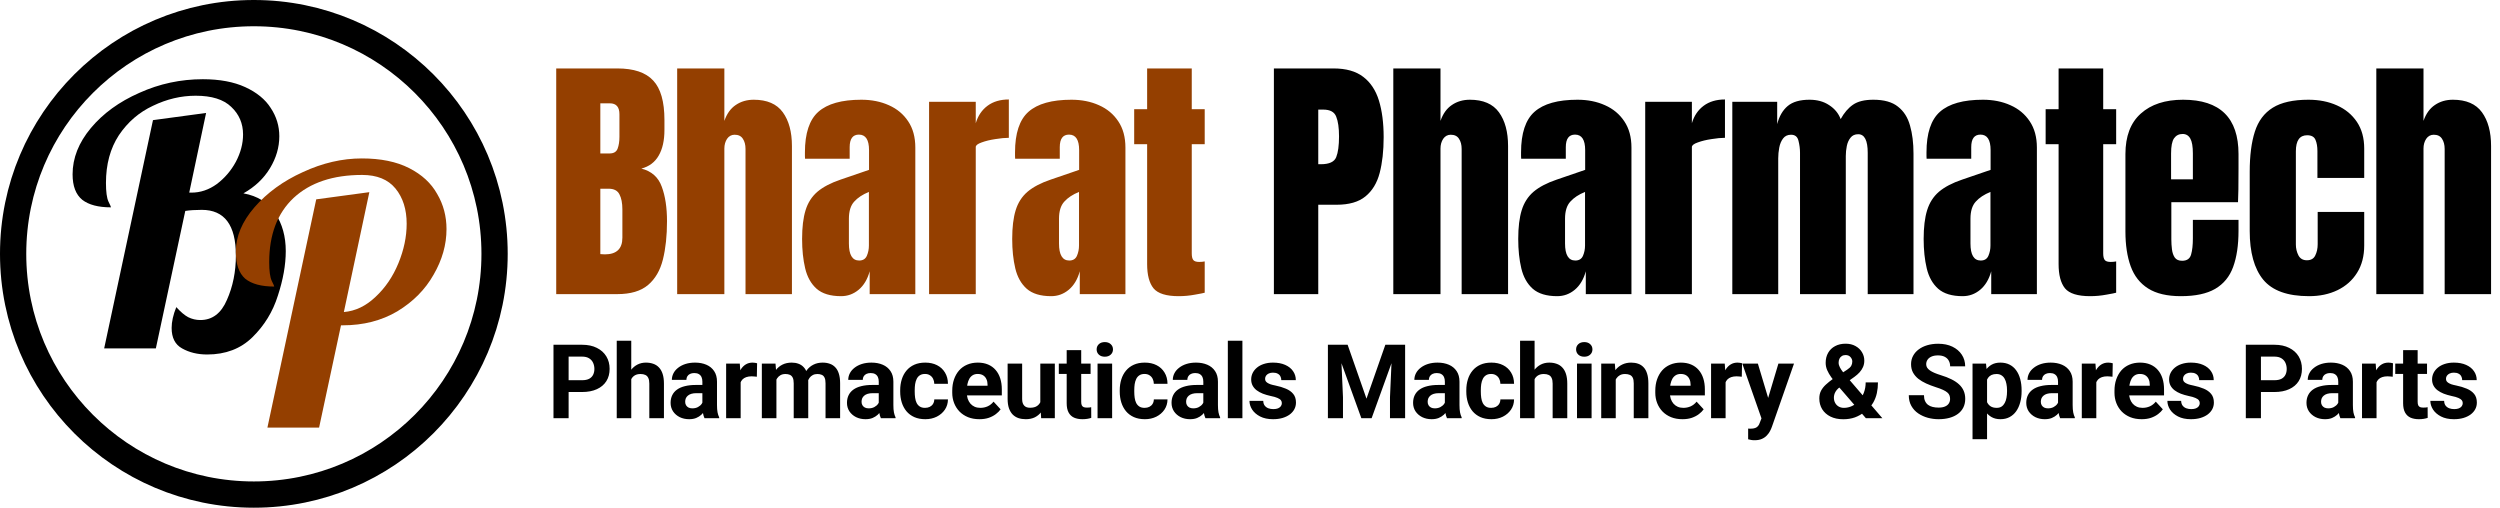 <svg width="1428" height="290" viewBox="0 0 1428 290" fill="none" xmlns="http://www.w3.org/2000/svg">
<path d="M317.713 168V39.094H352.649C362.024 39.094 368.836 41.389 373.084 45.978C377.381 50.52 379.529 58.039 379.529 68.537V74.177C379.529 80.231 378.431 85.139 376.233 88.898C374.085 92.658 370.789 95.124 366.346 96.296C372.156 97.761 376.038 101.203 377.991 106.623C379.993 111.994 380.994 118.562 380.994 126.325C380.994 134.675 380.213 141.975 378.65 148.225C377.088 154.475 374.256 159.333 370.154 162.8C366.053 166.267 360.218 168 352.649 168H317.713ZM342.908 87.653H348.182C350.574 87.653 352.112 86.726 352.796 84.87C353.479 83.015 353.821 80.793 353.821 78.205V65.241C353.821 61.091 351.99 59.016 348.328 59.016H342.908V87.653ZM345.472 145.295C352.161 145.295 355.506 142.121 355.506 135.773V119.66C355.506 115.998 354.944 113.117 353.821 111.018C352.747 108.869 350.696 107.795 347.669 107.795H342.908V145.148C343.982 145.246 344.837 145.295 345.472 145.295ZM386.801 168V39.094H413.754V69.05C415.17 64.948 417.343 61.921 420.272 59.968C423.202 57.966 426.62 56.965 430.526 56.965C438.144 56.965 443.686 59.357 447.152 64.143C450.619 68.928 452.353 75.349 452.353 83.405V168H425.839V85.09C425.839 82.697 425.326 80.744 424.301 79.231C423.324 77.717 421.762 76.96 419.613 76.96C417.807 76.96 416.366 77.741 415.292 79.304C414.267 80.866 413.754 82.722 413.754 84.87V168H386.801ZM480.425 169.172C474.321 169.172 469.658 167.756 466.436 164.924C463.262 162.092 461.089 158.21 459.917 153.278C458.745 148.347 458.159 142.756 458.159 136.506C458.159 129.816 458.818 124.348 460.137 120.1C461.455 115.803 463.701 112.287 466.875 109.553C470.098 106.818 474.517 104.499 480.132 102.595L496.392 97.028V85.749C496.392 79.841 494.463 76.887 490.605 76.887C487.09 76.887 485.332 79.279 485.332 84.064V90.656H459.844C459.795 90.266 459.771 89.777 459.771 89.191C459.771 88.557 459.771 87.849 459.771 87.067C459.771 76.13 462.334 68.391 467.461 63.85C472.637 59.26 480.815 56.965 491.997 56.965C497.856 56.965 503.105 58.015 507.744 60.114C512.383 62.165 516.045 65.217 518.73 69.269C521.465 73.322 522.832 78.327 522.832 84.284V168H496.758V154.963C495.488 159.553 493.389 163.068 490.459 165.51C487.529 167.951 484.185 169.172 480.425 169.172ZM490.752 148.811C492.9 148.811 494.365 147.907 495.146 146.101C495.928 144.294 496.318 142.341 496.318 140.241V109.626C492.705 111.091 489.897 112.946 487.896 115.192C485.894 117.39 484.893 120.637 484.893 124.934V139.069C484.893 145.563 486.846 148.811 490.752 148.811ZM530.689 168V58.137H557.35V70.368C558.619 66.12 560.865 62.8 564.088 60.407C567.311 58.015 571.363 56.818 576.246 56.818V78.718C574.098 78.718 571.534 78.962 568.556 79.45C565.577 79.89 562.965 80.524 560.719 81.355C558.473 82.136 557.35 83.015 557.35 83.991V168H530.689ZM600.437 169.172C594.333 169.172 589.67 167.756 586.447 164.924C583.273 162.092 581.101 158.21 579.929 153.278C578.757 148.347 578.171 142.756 578.171 136.506C578.171 129.816 578.83 124.348 580.148 120.1C581.467 115.803 583.713 112.287 586.887 109.553C590.109 106.818 594.528 104.499 600.144 102.595L616.403 97.028V85.749C616.403 79.841 614.475 76.887 610.617 76.887C607.102 76.887 605.344 79.279 605.344 84.064V90.656H579.855C579.807 90.266 579.782 89.777 579.782 89.191C579.782 88.557 579.782 87.849 579.782 87.067C579.782 76.13 582.346 68.391 587.473 63.85C592.648 59.26 600.827 56.965 612.009 56.965C617.868 56.965 623.117 58.015 627.756 60.114C632.395 62.165 636.057 65.217 638.742 69.269C641.477 73.322 642.844 78.327 642.844 84.284V168H616.77V154.963C615.5 159.553 613.4 163.068 610.471 165.51C607.541 167.951 604.196 169.172 600.437 169.172ZM610.764 148.811C612.912 148.811 614.377 147.907 615.158 146.101C615.939 144.294 616.33 142.341 616.33 140.241V109.626C612.717 111.091 609.909 112.946 607.907 115.192C605.905 117.39 604.904 120.637 604.904 124.934V139.069C604.904 145.563 606.857 148.811 610.764 148.811ZM673.26 169.172C666.18 169.172 661.395 167.683 658.904 164.704C656.463 161.677 655.242 157.062 655.242 150.861V82.38H647.845V62.385H655.242V39.094H680.73V62.385H688.128V82.38H680.73V144.709C680.73 146.516 681.023 147.785 681.609 148.518C682.195 149.25 683.318 149.616 684.979 149.616C686.15 149.616 687.2 149.519 688.128 149.323V167.194C687.542 167.39 685.711 167.756 682.635 168.293C679.559 168.879 676.434 169.172 673.26 169.172Z" fill="#943F00"/>
<path d="M727.646 168V39.094H761.704C768.833 39.094 774.473 40.681 778.623 43.855C782.822 47.028 785.825 51.545 787.632 57.404C789.438 63.264 790.342 70.246 790.342 78.352C790.342 86.164 789.585 92.976 788.071 98.786C786.558 104.548 783.848 109.016 779.941 112.189C776.084 115.363 770.591 116.95 763.462 116.95H752.988V168H727.646ZM752.988 93.806H754.453C759.238 93.806 762.168 92.463 763.242 89.777C764.316 87.092 764.854 83.137 764.854 77.912C764.854 73.029 764.316 69.269 763.242 66.633C762.217 63.947 759.751 62.605 755.845 62.605H752.988V93.806ZM795.855 168V39.094H822.809V69.05C824.225 64.948 826.397 61.921 829.327 59.968C832.257 57.966 835.675 56.965 839.581 56.965C847.198 56.965 852.74 59.357 856.207 64.143C859.674 68.928 861.407 75.349 861.407 83.405V168H834.894V85.09C834.894 82.697 834.381 80.744 833.355 79.231C832.379 77.717 830.816 76.96 828.668 76.96C826.861 76.96 825.421 77.741 824.347 79.304C823.321 80.866 822.809 82.722 822.809 84.87V168H795.855ZM889.479 169.172C883.376 169.172 878.713 167.756 875.49 164.924C872.316 162.092 870.144 158.21 868.972 153.278C867.8 148.347 867.214 142.756 867.214 136.506C867.214 129.816 867.873 124.348 869.191 120.1C870.51 115.803 872.756 112.287 875.93 109.553C879.152 106.818 883.571 104.499 889.187 102.595L905.446 97.028V85.749C905.446 79.841 903.518 76.887 899.66 76.887C896.145 76.887 894.387 79.279 894.387 84.064V90.656H868.898C868.85 90.266 868.825 89.777 868.825 89.191C868.825 88.557 868.825 87.849 868.825 87.067C868.825 76.13 871.389 68.391 876.516 63.85C881.691 59.26 889.87 56.965 901.052 56.965C906.911 56.965 912.16 58.015 916.799 60.114C921.438 62.165 925.1 65.217 927.785 69.269C930.52 73.322 931.887 78.327 931.887 84.284V168H905.812V154.963C904.543 159.553 902.443 163.068 899.514 165.51C896.584 167.951 893.239 169.172 889.479 169.172ZM899.807 148.811C901.955 148.811 903.42 147.907 904.201 146.101C904.982 144.294 905.373 142.341 905.373 140.241V109.626C901.76 111.091 898.952 112.946 896.95 115.192C894.948 117.39 893.947 120.637 893.947 124.934V139.069C893.947 145.563 895.9 148.811 899.807 148.811ZM939.744 168V58.137H966.404V70.368C967.674 66.12 969.92 62.8 973.143 60.407C976.365 58.015 980.418 56.818 985.301 56.818V78.718C983.152 78.718 980.589 78.962 977.61 79.45C974.632 79.89 972.02 80.524 969.773 81.355C967.527 82.136 966.404 83.015 966.404 83.991V168H939.744ZM989.496 168V58.137H1015.13V70.881C1016.3 66.389 1018.3 62.946 1021.14 60.554C1023.97 58.161 1028.12 56.965 1033.59 56.965C1037.98 56.965 1041.72 57.99 1044.79 60.041C1047.92 62.043 1050.12 64.704 1051.39 68.024C1053.39 64.411 1055.73 61.677 1058.42 59.821C1061.15 57.917 1065.03 56.965 1070.06 56.965C1076.17 56.965 1080.85 58.283 1084.12 60.92C1087.45 63.508 1089.74 67.121 1091.01 71.76C1092.33 76.35 1092.99 81.672 1092.99 87.727V168H1066.84V87.287C1066.84 80.207 1065.03 76.667 1061.42 76.667C1059.52 76.667 1058.05 77.326 1057.03 78.644C1056 79.914 1055.29 81.501 1054.9 83.405C1054.51 85.31 1054.32 87.214 1054.32 89.118V168H1028.17V87.287C1028.17 84.992 1027.88 82.697 1027.29 80.402C1026.75 78.107 1025.34 76.96 1023.04 76.96C1021.09 76.96 1019.57 77.668 1018.5 79.084C1017.43 80.5 1016.69 82.258 1016.3 84.357C1015.91 86.408 1015.72 88.435 1015.72 90.436V168H989.496ZM1121.06 169.172C1114.96 169.172 1110.29 167.756 1107.07 164.924C1103.9 162.092 1101.72 158.21 1100.55 153.278C1099.38 148.347 1098.79 142.756 1098.79 136.506C1098.79 129.816 1099.45 124.348 1100.77 120.1C1102.09 115.803 1104.34 112.287 1107.51 109.553C1110.73 106.818 1115.15 104.499 1120.77 102.595L1137.03 97.028V85.749C1137.03 79.841 1135.1 76.887 1131.24 76.887C1127.72 76.887 1125.97 79.279 1125.97 84.064V90.656H1100.48C1100.43 90.266 1100.41 89.777 1100.41 89.191C1100.41 88.557 1100.41 87.849 1100.41 87.067C1100.41 76.13 1102.97 68.391 1108.1 63.85C1113.27 59.26 1121.45 56.965 1132.63 56.965C1138.49 56.965 1143.74 58.015 1148.38 60.114C1153.02 62.165 1156.68 65.217 1159.37 69.269C1162.1 73.322 1163.47 78.327 1163.47 84.284V168H1137.39V154.963C1136.12 159.553 1134.02 163.068 1131.09 165.51C1128.16 167.951 1124.82 169.172 1121.06 169.172ZM1131.39 148.811C1133.54 148.811 1135 147.907 1135.78 146.101C1136.56 144.294 1136.95 142.341 1136.95 140.241V109.626C1133.34 111.091 1130.53 112.946 1128.53 115.192C1126.53 117.39 1125.53 120.637 1125.53 124.934V139.069C1125.53 145.563 1127.48 148.811 1131.39 148.811ZM1193.88 169.172C1186.8 169.172 1182.02 167.683 1179.53 164.704C1177.09 161.677 1175.87 157.062 1175.87 150.861V82.38H1168.47V62.385H1175.87V39.094H1201.35V62.385H1208.75V82.38H1201.35V144.709C1201.35 146.516 1201.65 147.785 1202.23 148.518C1202.82 149.25 1203.94 149.616 1205.6 149.616C1206.77 149.616 1207.82 149.519 1208.75 149.323V167.194C1208.17 167.39 1206.33 167.756 1203.26 168.293C1200.18 168.879 1197.06 169.172 1193.88 169.172ZM1245.69 169.172C1237.87 169.172 1231.65 167.707 1227.01 164.777C1222.37 161.848 1219.05 157.624 1217.05 152.106C1215.05 146.589 1214.04 139.948 1214.04 132.185V88.019C1214.04 77.814 1216.97 70.1 1222.83 64.875C1228.69 59.602 1236.75 56.965 1247 56.965C1268.1 56.965 1278.64 67.316 1278.64 88.019V96.003C1278.64 105.671 1278.55 112.165 1278.35 115.485H1240.27V136.726C1240.27 138.679 1240.39 140.607 1240.63 142.512C1240.88 144.367 1241.41 145.905 1242.24 147.126C1243.12 148.347 1244.51 148.957 1246.42 148.957C1249.15 148.957 1250.86 147.785 1251.54 145.441C1252.23 143.049 1252.57 139.948 1252.57 136.14V125.593H1278.64V131.818C1278.64 140.021 1277.62 146.906 1275.57 152.473C1273.57 157.99 1270.15 162.165 1265.31 164.997C1260.53 167.78 1253.99 169.172 1245.69 169.172ZM1240.12 102.448H1252.57V87.653C1252.57 83.698 1252.08 80.866 1251.11 79.157C1250.13 77.399 1248.66 76.52 1246.71 76.52C1244.61 76.52 1242.98 77.351 1241.8 79.011C1240.68 80.671 1240.12 83.552 1240.12 87.653V102.448ZM1318.95 169.172C1306.64 169.172 1297.9 166.022 1292.73 159.724C1287.6 153.425 1285.04 144.172 1285.04 131.965V98.127C1285.04 88.947 1286.01 81.306 1287.97 75.202C1289.92 69.099 1293.34 64.533 1298.22 61.506C1303.1 58.478 1309.89 56.965 1318.58 56.965C1324.64 56.965 1330.06 58.039 1334.84 60.188C1339.68 62.336 1343.48 65.485 1346.27 69.636C1349.05 73.786 1350.44 78.864 1350.44 84.87V101.643H1323.71V86.262C1323.71 83.723 1323.34 81.599 1322.61 79.89C1321.88 78.132 1320.29 77.253 1317.85 77.253C1313.55 77.253 1311.4 80.305 1311.4 86.408V139.655C1311.4 141.901 1311.89 143.977 1312.87 145.881C1313.85 147.736 1315.46 148.664 1317.7 148.664C1320 148.664 1321.58 147.761 1322.46 145.954C1323.39 144.099 1323.86 141.95 1323.86 139.509V121.052H1350.44V140.241C1350.44 146.296 1349.08 151.496 1346.34 155.842C1343.66 160.139 1339.94 163.435 1335.21 165.729C1330.47 168.024 1325.05 169.172 1318.95 169.172ZM1357.35 168V39.094H1384.3V69.05C1385.72 64.948 1387.89 61.921 1390.82 59.968C1393.75 57.966 1397.17 56.965 1401.07 56.965C1408.69 56.965 1414.23 59.357 1417.7 64.143C1421.17 68.928 1422.9 75.349 1422.9 83.405V168H1396.39V85.09C1396.39 82.697 1395.87 80.744 1394.85 79.231C1393.87 77.717 1392.31 76.96 1390.16 76.96C1388.35 76.96 1386.91 77.741 1385.84 79.304C1384.81 80.866 1384.3 82.722 1384.3 84.87V168H1357.35Z" fill="black"/>
<path d="M332.485 223.919H321.797V217.178H332.485C334.137 217.178 335.482 216.909 336.519 216.371C337.556 215.814 338.314 215.046 338.795 214.066C339.275 213.087 339.515 211.982 339.515 210.753C339.515 209.505 339.275 208.343 338.795 207.267C338.314 206.192 337.556 205.328 336.519 204.675C335.482 204.022 334.137 203.695 332.485 203.695H324.794V238.87H316.151V196.925H332.485C335.77 196.925 338.583 197.52 340.926 198.711C343.289 199.883 345.094 201.506 346.342 203.58C347.591 205.654 348.215 208.026 348.215 210.696C348.215 213.404 347.591 215.747 346.342 217.725C345.094 219.703 343.289 221.23 340.926 222.305C338.583 223.381 335.77 223.919 332.485 223.919ZM360.575 194.62V238.87H352.278V194.62H360.575ZM359.394 222.19H357.118C357.137 220.02 357.425 218.023 357.982 216.198C358.539 214.354 359.336 212.76 360.373 211.416C361.41 210.052 362.649 208.996 364.09 208.247C365.549 207.498 367.163 207.123 368.929 207.123C370.466 207.123 371.858 207.344 373.107 207.786C374.374 208.208 375.459 208.9 376.362 209.86C377.284 210.801 377.995 212.04 378.494 213.576C378.993 215.113 379.243 216.976 379.243 219.165V238.87H370.888V219.108C370.888 217.725 370.687 216.64 370.284 215.852C369.899 215.046 369.333 214.479 368.584 214.153C367.854 213.807 366.951 213.634 365.876 213.634C364.685 213.634 363.667 213.855 362.822 214.297C361.996 214.738 361.334 215.353 360.834 216.14C360.335 216.909 359.97 217.811 359.74 218.848C359.509 219.886 359.394 220.999 359.394 222.19ZM401.196 231.841V217.955C401.196 216.957 401.033 216.102 400.707 215.391C400.38 214.662 399.871 214.095 399.18 213.692C398.507 213.288 397.634 213.087 396.558 213.087C395.636 213.087 394.839 213.25 394.167 213.576C393.495 213.884 392.976 214.335 392.611 214.93C392.246 215.507 392.064 216.188 392.064 216.976H383.767C383.767 215.651 384.074 214.393 384.689 213.202C385.304 212.011 386.197 210.964 387.368 210.062C388.54 209.14 389.932 208.42 391.545 207.901C393.178 207.383 395.002 207.123 397.019 207.123C399.439 207.123 401.59 207.527 403.472 208.333C405.354 209.14 406.833 210.35 407.909 211.963C409.003 213.576 409.551 215.593 409.551 218.013V231.351C409.551 233.061 409.656 234.463 409.868 235.557C410.079 236.633 410.386 237.574 410.79 238.381V238.87H402.406C402.003 238.025 401.696 236.969 401.484 235.701C401.292 234.415 401.196 233.128 401.196 231.841ZM402.291 219.886L402.349 224.581H397.71C396.616 224.581 395.665 224.706 394.858 224.956C394.052 225.206 393.389 225.561 392.871 226.022C392.352 226.464 391.968 226.982 391.718 227.577C391.488 228.173 391.373 228.826 391.373 229.536C391.373 230.247 391.536 230.89 391.862 231.467C392.189 232.024 392.659 232.465 393.274 232.792C393.888 233.099 394.609 233.253 395.435 233.253C396.683 233.253 397.768 233.003 398.69 232.504C399.612 232.004 400.322 231.39 400.822 230.66C401.34 229.93 401.609 229.239 401.628 228.586L403.818 232.1C403.511 232.888 403.088 233.704 402.55 234.549C402.032 235.394 401.369 236.191 400.562 236.94C399.756 237.67 398.786 238.275 397.653 238.755C396.52 239.216 395.175 239.447 393.62 239.447C391.641 239.447 389.846 239.053 388.232 238.265C386.638 237.459 385.371 236.354 384.43 234.952C383.508 233.531 383.047 231.918 383.047 230.113C383.047 228.48 383.354 227.03 383.969 225.763C384.583 224.495 385.486 223.429 386.677 222.565C387.887 221.681 389.394 221.019 391.2 220.577C393.005 220.116 395.098 219.886 397.48 219.886H402.291ZM423.063 214.498V238.87H414.766V207.7H422.573L423.063 214.498ZM432.455 207.498L432.311 215.19C431.907 215.132 431.418 215.084 430.841 215.046C430.285 214.988 429.776 214.959 429.315 214.959C428.143 214.959 427.125 215.113 426.261 215.42C425.416 215.708 424.705 216.14 424.129 216.717C423.572 217.293 423.15 217.994 422.861 218.82C422.593 219.645 422.439 220.587 422.401 221.643L420.73 221.124C420.73 219.108 420.931 217.254 421.335 215.564C421.738 213.855 422.324 212.367 423.092 211.099C423.879 209.831 424.84 208.852 425.973 208.16C427.106 207.469 428.402 207.123 429.862 207.123C430.323 207.123 430.793 207.162 431.274 207.239C431.754 207.296 432.147 207.383 432.455 207.498ZM443.49 214.153V238.87H435.164V207.7H442.971L443.49 214.153ZM442.337 222.19H440.033C440.033 220.02 440.292 218.023 440.81 216.198C441.348 214.354 442.126 212.76 443.144 211.416C444.181 210.052 445.458 208.996 446.975 208.247C448.493 207.498 450.25 207.123 452.247 207.123C453.63 207.123 454.898 207.335 456.05 207.757C457.202 208.16 458.192 208.804 459.017 209.687C459.862 210.552 460.515 211.685 460.976 213.087C461.437 214.47 461.668 216.131 461.668 218.071V238.87H453.371V218.992C453.371 217.571 453.179 216.477 452.795 215.708C452.411 214.94 451.863 214.402 451.153 214.095C450.461 213.788 449.626 213.634 448.646 213.634C447.571 213.634 446.63 213.855 445.823 214.297C445.036 214.738 444.383 215.353 443.864 216.14C443.346 216.909 442.961 217.811 442.712 218.848C442.462 219.886 442.337 220.999 442.337 222.19ZM460.89 221.24L457.923 221.614C457.923 219.578 458.172 217.687 458.672 215.939C459.19 214.191 459.949 212.655 460.948 211.329C461.966 210.004 463.223 208.977 464.722 208.247C466.22 207.498 467.948 207.123 469.907 207.123C471.405 207.123 472.769 207.344 473.998 207.786C475.227 208.208 476.274 208.89 477.138 209.831C478.021 210.753 478.694 211.963 479.155 213.461C479.635 214.959 479.875 216.793 479.875 218.964V238.87H471.549V218.964C471.549 217.523 471.357 216.429 470.973 215.68C470.608 214.911 470.07 214.383 469.36 214.095C468.668 213.788 467.842 213.634 466.882 213.634C465.883 213.634 465.01 213.836 464.261 214.239C463.512 214.623 462.887 215.161 462.388 215.852C461.889 216.544 461.514 217.35 461.264 218.272C461.015 219.175 460.89 220.164 460.89 221.24ZM501.943 231.841V217.955C501.943 216.957 501.78 216.102 501.454 215.391C501.127 214.662 500.618 214.095 499.927 213.692C499.255 213.288 498.381 213.087 497.305 213.087C496.383 213.087 495.586 213.25 494.914 213.576C494.242 213.884 493.723 214.335 493.358 214.93C492.994 215.507 492.811 216.188 492.811 216.976H484.514C484.514 215.651 484.821 214.393 485.436 213.202C486.051 212.011 486.944 210.964 488.115 210.062C489.287 209.14 490.679 208.42 492.293 207.901C493.925 207.383 495.75 207.123 497.766 207.123C500.186 207.123 502.337 207.527 504.219 208.333C506.101 209.14 507.58 210.35 508.656 211.963C509.751 213.576 510.298 215.593 510.298 218.013V231.351C510.298 233.061 510.404 234.463 510.615 235.557C510.826 236.633 511.133 237.574 511.537 238.381V238.87H503.153C502.75 238.025 502.443 236.969 502.231 235.701C502.039 234.415 501.943 233.128 501.943 231.841ZM503.038 219.886L503.096 224.581H498.458C497.363 224.581 496.412 224.706 495.605 224.956C494.799 225.206 494.136 225.561 493.618 226.022C493.099 226.464 492.715 226.982 492.465 227.577C492.235 228.173 492.12 228.826 492.12 229.536C492.12 230.247 492.283 230.89 492.609 231.467C492.936 232.024 493.406 232.465 494.021 232.792C494.636 233.099 495.356 233.253 496.182 233.253C497.43 233.253 498.515 233.003 499.437 232.504C500.359 232.004 501.07 231.39 501.569 230.66C502.087 229.93 502.356 229.239 502.376 228.586L504.565 232.1C504.258 232.888 503.835 233.704 503.297 234.549C502.779 235.394 502.116 236.191 501.31 236.94C500.503 237.67 499.533 238.275 498.4 238.755C497.267 239.216 495.922 239.447 494.367 239.447C492.389 239.447 490.593 239.053 488.98 238.265C487.385 237.459 486.118 236.354 485.177 234.952C484.255 233.531 483.794 231.918 483.794 230.113C483.794 228.48 484.101 227.03 484.716 225.763C485.33 224.495 486.233 223.429 487.424 222.565C488.634 221.681 490.141 221.019 491.947 220.577C493.752 220.116 495.846 219.886 498.227 219.886H503.038ZM528.391 232.965C529.409 232.965 530.311 232.773 531.099 232.388C531.886 231.985 532.501 231.428 532.943 230.718C533.404 229.988 533.644 229.133 533.663 228.154H541.47C541.451 230.343 540.865 232.292 539.713 234.002C538.56 235.692 537.014 237.027 535.074 238.006C533.135 238.966 530.964 239.447 528.564 239.447C526.144 239.447 524.031 239.043 522.226 238.237C520.44 237.43 518.951 236.316 517.76 234.895C516.57 233.454 515.677 231.784 515.081 229.882C514.486 227.962 514.188 225.907 514.188 223.717V222.882C514.188 220.673 514.486 218.618 515.081 216.717C515.677 214.796 516.57 213.125 517.76 211.704C518.951 210.263 520.44 209.14 522.226 208.333C524.012 207.527 526.105 207.123 528.506 207.123C531.06 207.123 533.298 207.613 535.218 208.593C537.158 209.572 538.675 210.974 539.77 212.799C540.884 214.604 541.451 216.745 541.47 219.223H533.663C533.644 218.186 533.423 217.245 533 216.4C532.597 215.555 532.002 214.882 531.214 214.383C530.446 213.865 529.495 213.605 528.362 213.605C527.152 213.605 526.163 213.865 525.395 214.383C524.627 214.882 524.031 215.574 523.609 216.457C523.186 217.322 522.888 218.311 522.716 219.425C522.562 220.519 522.485 221.672 522.485 222.882V223.717C522.485 224.927 522.562 226.089 522.716 227.203C522.869 228.317 523.157 229.306 523.58 230.17C524.022 231.034 524.627 231.716 525.395 232.216C526.163 232.715 527.162 232.965 528.391 232.965ZM559.448 239.447C557.028 239.447 554.857 239.062 552.937 238.294C551.016 237.507 549.384 236.422 548.039 235.039C546.714 233.656 545.696 232.052 544.986 230.228C544.275 228.384 543.92 226.425 543.92 224.351V223.199C543.92 220.836 544.256 218.676 544.928 216.717C545.6 214.758 546.561 213.058 547.809 211.617C549.077 210.177 550.613 209.073 552.418 208.305C554.224 207.517 556.259 207.123 558.526 207.123C560.734 207.123 562.693 207.488 564.403 208.218C566.112 208.948 567.543 209.985 568.695 211.329C569.867 212.674 570.75 214.287 571.346 216.169C571.941 218.032 572.239 220.106 572.239 222.392V225.849H547.463V220.318H564.086V219.684C564.086 218.532 563.875 217.504 563.452 216.601C563.049 215.68 562.434 214.95 561.608 214.412C560.782 213.874 559.726 213.605 558.439 213.605C557.345 213.605 556.404 213.845 555.616 214.326C554.829 214.806 554.185 215.478 553.686 216.342C553.206 217.206 552.841 218.224 552.591 219.396C552.361 220.548 552.245 221.816 552.245 223.199V224.351C552.245 225.599 552.418 226.752 552.764 227.808C553.129 228.864 553.638 229.777 554.291 230.545C554.963 231.313 555.77 231.908 556.711 232.331C557.671 232.753 558.756 232.965 559.966 232.965C561.464 232.965 562.857 232.677 564.143 232.1C565.449 231.505 566.573 230.612 567.514 229.421L571.547 233.8C570.894 234.741 570.001 235.644 568.868 236.508C567.754 237.372 566.41 238.083 564.835 238.64C563.26 239.178 561.464 239.447 559.448 239.447ZM594.221 231.409V207.7H602.518V238.87H594.711L594.221 231.409ZM595.143 225.013L597.591 224.956C597.591 227.03 597.351 228.96 596.871 230.746C596.391 232.513 595.671 234.05 594.711 235.356C593.75 236.643 592.54 237.651 591.081 238.381C589.621 239.091 587.902 239.447 585.924 239.447C584.407 239.447 583.005 239.235 581.718 238.813C580.45 238.371 579.356 237.689 578.434 236.767C577.531 235.826 576.82 234.626 576.302 233.166C575.802 231.687 575.553 229.911 575.553 227.837V207.7H583.85V227.894C583.85 228.816 583.955 229.594 584.167 230.228C584.397 230.862 584.714 231.38 585.117 231.784C585.521 232.187 585.991 232.475 586.529 232.648C587.086 232.821 587.7 232.907 588.373 232.907C590.082 232.907 591.426 232.561 592.406 231.87C593.405 231.179 594.106 230.237 594.509 229.047C594.931 227.837 595.143 226.492 595.143 225.013ZM622.944 207.7V213.576H604.795V207.7H622.944ZM609.289 200.008H617.586V229.479C617.586 230.381 617.701 231.073 617.931 231.553C618.181 232.033 618.546 232.369 619.026 232.561C619.506 232.734 620.111 232.821 620.841 232.821C621.36 232.821 621.821 232.801 622.224 232.763C622.646 232.705 623.002 232.648 623.29 232.59L623.319 238.698C622.608 238.928 621.84 239.11 621.014 239.245C620.188 239.379 619.276 239.447 618.277 239.447C616.453 239.447 614.858 239.149 613.495 238.554C612.15 237.939 611.113 236.959 610.384 235.615C609.654 234.271 609.289 232.504 609.289 230.314V200.008ZM635.247 207.7V238.87H626.921V207.7H635.247ZM626.402 199.576C626.402 198.366 626.825 197.367 627.67 196.579C628.515 195.792 629.648 195.398 631.069 195.398C632.471 195.398 633.595 195.792 634.44 196.579C635.304 197.367 635.736 198.366 635.736 199.576C635.736 200.785 635.304 201.784 634.44 202.572C633.595 203.359 632.471 203.753 631.069 203.753C629.648 203.753 628.515 203.359 627.67 202.572C626.825 201.784 626.402 200.785 626.402 199.576ZM653.8 232.965C654.818 232.965 655.721 232.773 656.508 232.388C657.296 231.985 657.91 231.428 658.352 230.718C658.813 229.988 659.053 229.133 659.072 228.154H666.879C666.86 230.343 666.275 232.292 665.122 234.002C663.97 235.692 662.424 237.027 660.484 238.006C658.544 238.966 656.374 239.447 653.973 239.447C651.553 239.447 649.441 239.043 647.635 238.237C645.849 237.43 644.361 236.316 643.17 234.895C641.979 233.454 641.086 231.784 640.491 229.882C639.895 227.962 639.598 225.907 639.598 223.717V222.882C639.598 220.673 639.895 218.618 640.491 216.717C641.086 214.796 641.979 213.125 643.17 211.704C644.361 210.263 645.849 209.14 647.635 208.333C649.421 207.527 651.515 207.123 653.916 207.123C656.47 207.123 658.707 207.613 660.628 208.593C662.568 209.572 664.085 210.974 665.18 212.799C666.294 214.604 666.86 216.745 666.879 219.223H659.072C659.053 218.186 658.832 217.245 658.41 216.4C658.006 215.555 657.411 214.882 656.624 214.383C655.855 213.865 654.905 213.605 653.772 213.605C652.562 213.605 651.573 213.865 650.804 214.383C650.036 214.882 649.441 215.574 649.018 216.457C648.596 217.322 648.298 218.311 648.125 219.425C647.971 220.519 647.895 221.672 647.895 222.882V223.717C647.895 224.927 647.971 226.089 648.125 227.203C648.279 228.317 648.567 229.306 648.989 230.17C649.431 231.034 650.036 231.716 650.804 232.216C651.573 232.715 652.571 232.965 653.8 232.965ZM687.335 231.841V217.955C687.335 216.957 687.171 216.102 686.845 215.391C686.519 214.662 686.01 214.095 685.318 213.692C684.646 213.288 683.772 213.087 682.697 213.087C681.775 213.087 680.978 213.25 680.305 213.576C679.633 213.884 679.115 214.335 678.75 214.93C678.385 215.507 678.202 216.188 678.202 216.976H669.906C669.906 215.651 670.213 214.393 670.827 213.202C671.442 212.011 672.335 210.964 673.507 210.062C674.678 209.14 676.071 208.42 677.684 207.901C679.316 207.383 681.141 207.123 683.158 207.123C685.577 207.123 687.728 207.527 689.611 208.333C691.493 209.14 692.972 210.35 694.047 211.963C695.142 213.576 695.689 215.593 695.689 218.013V231.351C695.689 233.061 695.795 234.463 696.006 235.557C696.217 236.633 696.525 237.574 696.928 238.381V238.87H688.545C688.141 238.025 687.834 236.969 687.623 235.701C687.431 234.415 687.335 233.128 687.335 231.841ZM688.429 219.886L688.487 224.581H683.849C682.754 224.581 681.803 224.706 680.997 224.956C680.19 225.206 679.528 225.561 679.009 226.022C678.491 226.464 678.106 226.982 677.857 227.577C677.626 228.173 677.511 228.826 677.511 229.536C677.511 230.247 677.674 230.89 678.001 231.467C678.327 232.024 678.798 232.465 679.412 232.792C680.027 233.099 680.747 233.253 681.573 233.253C682.821 233.253 683.907 233.003 684.828 232.504C685.75 232.004 686.461 231.39 686.96 230.66C687.479 229.93 687.748 229.239 687.767 228.586L689.956 232.1C689.649 232.888 689.227 233.704 688.689 234.549C688.17 235.394 687.508 236.191 686.701 236.94C685.894 237.67 684.924 238.275 683.791 238.755C682.658 239.216 681.314 239.447 679.758 239.447C677.78 239.447 675.984 239.053 674.371 238.265C672.777 237.459 671.509 236.354 670.568 234.952C669.646 233.531 669.185 231.918 669.185 230.113C669.185 228.48 669.493 227.03 670.107 225.763C670.722 224.495 671.624 223.429 672.815 222.565C674.025 221.681 675.533 221.019 677.338 220.577C679.144 220.116 681.237 219.886 683.618 219.886H688.429ZM709.663 194.62V238.87H701.337V194.62H709.663ZM732.192 230.257C732.192 229.661 732.019 229.124 731.673 228.643C731.328 228.163 730.684 227.721 729.743 227.318C728.821 226.896 727.487 226.512 725.739 226.166C724.164 225.82 722.695 225.388 721.331 224.869C719.987 224.332 718.815 223.688 717.817 222.939C716.837 222.19 716.069 221.307 715.512 220.289C714.955 219.252 714.676 218.071 714.676 216.745C714.676 215.439 714.955 214.21 715.512 213.058C716.088 211.906 716.904 210.888 717.961 210.004C719.036 209.102 720.342 208.401 721.879 207.901C723.434 207.383 725.182 207.123 727.122 207.123C729.83 207.123 732.154 207.555 734.093 208.42C736.052 209.284 737.55 210.475 738.588 211.992C739.644 213.49 740.172 215.199 740.172 217.12H731.875C731.875 216.313 731.702 215.593 731.357 214.959C731.03 214.306 730.512 213.797 729.801 213.432C729.11 213.048 728.207 212.856 727.093 212.856C726.171 212.856 725.374 213.02 724.702 213.346C724.03 213.653 723.511 214.076 723.146 214.614C722.8 215.132 722.628 215.708 722.628 216.342C722.628 216.822 722.724 217.254 722.916 217.638C723.127 218.003 723.463 218.339 723.924 218.647C724.385 218.954 724.98 219.242 725.71 219.511C726.459 219.761 727.381 219.991 728.476 220.202C730.723 220.663 732.73 221.268 734.497 222.017C736.264 222.747 737.666 223.746 738.703 225.013C739.74 226.262 740.258 227.904 740.258 229.94C740.258 231.323 739.951 232.59 739.337 233.742C738.722 234.895 737.839 235.903 736.686 236.767C735.534 237.612 734.151 238.275 732.538 238.755C730.944 239.216 729.148 239.447 727.151 239.447C724.25 239.447 721.792 238.928 719.776 237.891C717.778 236.854 716.261 235.538 715.224 233.944C714.206 232.331 713.697 230.679 713.697 228.989H721.562C721.6 230.122 721.888 231.034 722.426 231.726C722.983 232.417 723.684 232.917 724.529 233.224C725.393 233.531 726.325 233.685 727.323 233.685C728.399 233.685 729.292 233.541 730.003 233.253C730.713 232.945 731.251 232.542 731.616 232.043C732 231.524 732.192 230.929 732.192 230.257ZM762.443 196.925H769.761L780.535 227.721L791.31 196.925H798.627L783.474 238.87H777.597L762.443 196.925ZM758.497 196.925H765.785L767.11 226.944V238.87H758.497V196.925ZM795.285 196.925H802.603V238.87H793.96V226.944L795.285 196.925ZM825.305 231.841V217.955C825.305 216.957 825.142 216.102 824.815 215.391C824.489 214.662 823.98 214.095 823.288 213.692C822.616 213.288 821.742 213.087 820.667 213.087C819.745 213.087 818.948 213.25 818.276 213.576C817.603 213.884 817.085 214.335 816.72 214.93C816.355 215.507 816.173 216.188 816.173 216.976H807.876C807.876 215.651 808.183 214.393 808.798 213.202C809.412 212.011 810.305 210.964 811.477 210.062C812.648 209.14 814.041 208.42 815.654 207.901C817.286 207.383 819.111 207.123 821.128 207.123C823.548 207.123 825.699 207.527 827.581 208.333C829.463 209.14 830.942 210.35 832.017 211.963C833.112 213.576 833.659 215.593 833.659 218.013V231.351C833.659 233.061 833.765 234.463 833.976 235.557C834.188 236.633 834.495 237.574 834.898 238.381V238.87H826.515C826.112 238.025 825.804 236.969 825.593 235.701C825.401 234.415 825.305 233.128 825.305 231.841ZM826.4 219.886L826.457 224.581H821.819C820.724 224.581 819.774 224.706 818.967 224.956C818.16 225.206 817.498 225.561 816.979 226.022C816.461 226.464 816.077 226.982 815.827 227.577C815.596 228.173 815.481 228.826 815.481 229.536C815.481 230.247 815.644 230.89 815.971 231.467C816.297 232.024 816.768 232.465 817.383 232.792C817.997 233.099 818.717 233.253 819.543 233.253C820.792 233.253 821.877 233.003 822.799 232.504C823.72 232.004 824.431 231.39 824.93 230.66C825.449 229.93 825.718 229.239 825.737 228.586L827.926 232.1C827.619 232.888 827.197 233.704 826.659 234.549C826.14 235.394 825.478 236.191 824.671 236.94C823.864 237.67 822.895 238.275 821.761 238.755C820.628 239.216 819.284 239.447 817.728 239.447C815.75 239.447 813.954 239.053 812.341 238.265C810.747 237.459 809.479 236.354 808.538 234.952C807.616 233.531 807.155 231.918 807.155 230.113C807.155 228.48 807.463 227.03 808.077 225.763C808.692 224.495 809.595 223.429 810.785 222.565C811.995 221.681 813.503 221.019 815.308 220.577C817.114 220.116 819.207 219.886 821.589 219.886H826.4ZM851.752 232.965C852.77 232.965 853.673 232.773 854.46 232.388C855.248 231.985 855.862 231.428 856.304 230.718C856.765 229.988 857.005 229.133 857.024 228.154H864.831C864.812 230.343 864.226 232.292 863.074 234.002C861.922 235.692 860.376 237.027 858.436 238.006C856.496 238.966 854.326 239.447 851.925 239.447C849.505 239.447 847.393 239.043 845.587 238.237C843.801 237.43 842.313 236.316 841.122 234.895C839.931 233.454 839.038 231.784 838.443 229.882C837.847 227.962 837.55 225.907 837.55 223.717V222.882C837.55 220.673 837.847 218.618 838.443 216.717C839.038 214.796 839.931 213.125 841.122 211.704C842.313 210.263 843.801 209.14 845.587 208.333C847.373 207.527 849.467 207.123 851.868 207.123C854.422 207.123 856.659 207.613 858.58 208.593C860.52 209.572 862.037 210.974 863.132 212.799C864.246 214.604 864.812 216.745 864.831 219.223H857.024C857.005 218.186 856.784 217.245 856.362 216.4C855.958 215.555 855.363 214.882 854.576 214.383C853.807 213.865 852.857 213.605 851.724 213.605C850.514 213.605 849.524 213.865 848.756 214.383C847.988 214.882 847.393 215.574 846.97 216.457C846.548 217.322 846.25 218.311 846.077 219.425C845.923 220.519 845.847 221.672 845.847 222.882V223.717C845.847 224.927 845.923 226.089 846.077 227.203C846.231 228.317 846.519 229.306 846.941 230.17C847.383 231.034 847.988 231.716 848.756 232.216C849.524 232.715 850.523 232.965 851.752 232.965ZM876.558 194.62V238.87H868.261V194.62H876.558ZM875.377 222.19H873.101C873.12 220.02 873.408 218.023 873.965 216.198C874.522 214.354 875.319 212.76 876.356 211.416C877.393 210.052 878.632 208.996 880.072 208.247C881.532 207.498 883.145 207.123 884.912 207.123C886.449 207.123 887.841 207.344 889.089 207.786C890.357 208.208 891.442 208.9 892.345 209.86C893.267 210.801 893.977 212.04 894.477 213.576C894.976 215.113 895.226 216.976 895.226 219.165V238.87H886.871V219.108C886.871 217.725 886.669 216.64 886.266 215.852C885.882 215.046 885.315 214.479 884.566 214.153C883.837 213.807 882.934 213.634 881.858 213.634C880.668 213.634 879.65 213.855 878.805 214.297C877.979 214.738 877.316 215.353 876.817 216.14C876.318 216.909 875.953 217.811 875.722 218.848C875.492 219.886 875.377 220.999 875.377 222.19ZM909.113 207.7V238.87H900.787V207.7H909.113ZM900.268 199.576C900.268 198.366 900.691 197.367 901.536 196.579C902.381 195.792 903.514 195.398 904.935 195.398C906.337 195.398 907.461 195.792 908.306 196.579C909.17 197.367 909.602 198.366 909.602 199.576C909.602 200.785 909.17 201.784 908.306 202.572C907.461 203.359 906.337 203.753 904.935 203.753C903.514 203.753 902.381 203.359 901.536 202.572C900.691 201.784 900.268 200.785 900.268 199.576ZM922.913 214.354V238.87H914.616V207.7H922.394L922.913 214.354ZM921.703 222.19H919.456C919.456 219.886 919.754 217.811 920.349 215.968C920.944 214.105 921.78 212.52 922.855 211.214C923.931 209.889 925.208 208.881 926.687 208.189C928.185 207.479 929.856 207.123 931.7 207.123C933.159 207.123 934.494 207.335 935.704 207.757C936.914 208.18 937.951 208.852 938.815 209.774C939.699 210.696 940.371 211.915 940.832 213.432C941.312 214.95 941.552 216.803 941.552 218.992V238.87H933.198V218.964C933.198 217.581 933.006 216.505 932.621 215.737C932.237 214.969 931.671 214.431 930.922 214.124C930.192 213.797 929.289 213.634 928.214 213.634C927.1 213.634 926.13 213.855 925.304 214.297C924.497 214.738 923.825 215.353 923.287 216.14C922.769 216.909 922.375 217.811 922.106 218.848C921.837 219.886 921.703 220.999 921.703 222.19ZM961.028 239.447C958.608 239.447 956.438 239.062 954.517 238.294C952.597 237.507 950.964 236.422 949.62 235.039C948.294 233.656 947.277 232.052 946.566 230.228C945.855 228.384 945.5 226.425 945.5 224.351V223.199C945.5 220.836 945.836 218.676 946.508 216.717C947.181 214.758 948.141 213.058 949.389 211.617C950.657 210.177 952.193 209.073 953.999 208.305C955.804 207.517 957.84 207.123 960.106 207.123C962.315 207.123 964.274 207.488 965.983 208.218C967.692 208.948 969.123 209.985 970.275 211.329C971.447 212.674 972.33 214.287 972.926 216.169C973.521 218.032 973.819 220.106 973.819 222.392V225.849H949.044V220.318H965.666V219.684C965.666 218.532 965.455 217.504 965.032 216.601C964.629 215.68 964.014 214.95 963.189 214.412C962.363 213.874 961.306 213.605 960.02 213.605C958.925 213.605 957.984 213.845 957.196 214.326C956.409 214.806 955.766 215.478 955.266 216.342C954.786 217.206 954.421 218.224 954.171 219.396C953.941 220.548 953.826 221.816 953.826 223.199V224.351C953.826 225.599 953.999 226.752 954.344 227.808C954.709 228.864 955.218 229.777 955.871 230.545C956.543 231.313 957.35 231.908 958.291 232.331C959.251 232.753 960.336 232.965 961.546 232.965C963.044 232.965 964.437 232.677 965.724 232.1C967.03 231.505 968.153 230.612 969.094 229.421L973.128 233.8C972.475 234.741 971.581 235.644 970.448 236.508C969.334 237.372 967.99 238.083 966.415 238.64C964.84 239.178 963.044 239.447 961.028 239.447ZM985.66 214.498V238.87H977.364V207.7H985.171L985.66 214.498ZM995.052 207.498L994.908 215.19C994.505 215.132 994.015 215.084 993.439 215.046C992.882 214.988 992.373 214.959 991.912 214.959C990.74 214.959 989.722 215.113 988.858 215.42C988.013 215.708 987.302 216.14 986.726 216.717C986.169 217.293 985.747 217.994 985.459 218.82C985.19 219.645 985.036 220.587 984.998 221.643L983.327 221.124C983.327 219.108 983.529 217.254 983.932 215.564C984.335 213.855 984.921 212.367 985.689 211.099C986.477 209.831 987.437 208.852 988.57 208.16C989.703 207.469 991 207.123 992.459 207.123C992.92 207.123 993.391 207.162 993.871 207.239C994.351 207.296 994.745 207.383 995.052 207.498ZM1007.56 235.356L1015.82 207.7H1024.73L1012.19 243.566C1011.93 244.354 1011.56 245.199 1011.1 246.101C1010.66 247.004 1010.05 247.859 1009.28 248.665C1008.54 249.491 1007.58 250.163 1006.43 250.682C1005.3 251.201 1003.91 251.46 1002.26 251.46C1001.47 251.46 1000.82 251.412 1000.33 251.316C999.826 251.22 999.23 251.085 998.539 250.912V244.834C998.75 244.834 998.971 244.834 999.202 244.834C999.432 244.853 999.653 244.863 999.864 244.863C1000.96 244.863 1001.85 244.738 1002.54 244.488C1003.23 244.238 1003.79 243.854 1004.21 243.336C1004.64 242.836 1004.97 242.183 1005.22 241.377L1007.56 235.356ZM1004.1 207.7L1010.87 230.285L1012.05 239.072L1006.4 239.677L995.197 207.7H1004.1ZM1046.97 216.429L1055.03 211.214C1056.23 210.427 1057.02 209.668 1057.43 208.938C1057.83 208.208 1058.03 207.392 1058.03 206.49C1058.03 205.587 1057.69 204.751 1057.02 203.983C1056.35 203.196 1055.41 202.802 1054.2 202.802C1053.34 202.802 1052.61 203.004 1052.01 203.407C1051.41 203.791 1050.96 204.31 1050.66 204.963C1050.37 205.616 1050.22 206.346 1050.22 207.152C1050.22 208.016 1050.45 208.9 1050.92 209.803C1051.38 210.686 1052 211.627 1052.79 212.626C1053.58 213.605 1054.45 214.671 1055.41 215.824L1075.2 238.87H1065.78L1049.65 220.202C1048.28 218.512 1047.09 216.966 1046.08 215.564C1045.06 214.143 1044.26 212.76 1043.68 211.416C1043.11 210.071 1042.82 208.689 1042.82 207.267C1042.82 205.078 1043.29 203.167 1044.23 201.534C1045.17 199.883 1046.5 198.606 1048.21 197.703C1049.92 196.781 1051.92 196.32 1054.23 196.32C1056.4 196.32 1058.28 196.771 1059.87 197.674C1061.47 198.558 1062.7 199.729 1063.56 201.189C1064.45 202.648 1064.89 204.252 1064.89 206C1064.89 207.306 1064.65 208.516 1064.17 209.63C1063.69 210.724 1063.02 211.742 1062.18 212.683C1061.33 213.605 1060.36 214.46 1059.27 215.247L1050.08 221.787C1049.37 222.44 1048.83 223.083 1048.47 223.717C1048.1 224.351 1047.85 224.956 1047.72 225.532C1047.58 226.089 1047.52 226.627 1047.52 227.145C1047.52 228.259 1047.76 229.258 1048.24 230.141C1048.72 231.025 1049.39 231.716 1050.25 232.216C1051.12 232.715 1052.13 232.965 1053.28 232.965C1054.85 232.965 1056.38 232.619 1057.86 231.928C1059.34 231.236 1060.66 230.247 1061.83 228.96C1063.01 227.654 1063.94 226.108 1064.63 224.322C1065.32 222.536 1065.67 220.567 1065.67 218.416H1072.69C1072.69 220.567 1072.48 222.613 1072.06 224.553C1071.64 226.473 1070.96 228.259 1070.02 229.911C1069.07 231.543 1067.83 232.993 1066.27 234.261C1066.16 234.357 1065.99 234.501 1065.78 234.693C1065.59 234.866 1065.43 235 1065.29 235.096C1063.45 236.575 1061.53 237.68 1059.53 238.409C1057.53 239.12 1055.3 239.475 1052.85 239.475C1050.04 239.475 1047.61 238.966 1045.56 237.949C1043.52 236.931 1041.95 235.529 1040.83 233.742C1039.74 231.956 1039.19 229.911 1039.19 227.606C1039.19 225.916 1039.52 224.447 1040.17 223.199C1040.84 221.931 1041.76 220.759 1042.94 219.684C1044.11 218.608 1045.45 217.523 1046.97 216.429ZM1113.89 227.894C1113.89 227.145 1113.78 226.473 1113.55 225.878C1113.34 225.263 1112.93 224.706 1112.34 224.207C1111.74 223.688 1110.91 223.179 1109.83 222.68C1108.76 222.181 1107.36 221.662 1105.65 221.124C1103.75 220.51 1101.95 219.818 1100.24 219.05C1098.55 218.282 1097.05 217.389 1095.74 216.371C1094.46 215.334 1093.44 214.133 1092.69 212.77C1091.96 211.406 1091.6 209.822 1091.6 208.016C1091.6 206.269 1091.98 204.684 1092.75 203.263C1093.52 201.823 1094.59 200.593 1095.97 199.576C1097.36 198.538 1098.99 197.741 1100.87 197.184C1102.77 196.627 1104.86 196.349 1107.12 196.349C1110.22 196.349 1112.91 196.906 1115.22 198.02C1117.52 199.134 1119.31 200.661 1120.58 202.6C1121.86 204.54 1122.51 206.758 1122.51 209.255H1113.92C1113.92 208.026 1113.66 206.951 1113.14 206.029C1112.64 205.088 1111.88 204.348 1110.84 203.81C1109.82 203.273 1108.53 203.004 1106.98 203.004C1105.48 203.004 1104.23 203.234 1103.23 203.695C1102.24 204.137 1101.49 204.742 1100.99 205.51C1100.49 206.259 1100.24 207.104 1100.24 208.045C1100.24 208.756 1100.41 209.399 1100.76 209.975C1101.12 210.552 1101.66 211.089 1102.37 211.589C1103.08 212.088 1103.95 212.559 1104.99 213C1106.03 213.442 1107.23 213.874 1108.59 214.297C1110.88 214.988 1112.88 215.766 1114.61 216.63C1116.36 217.494 1117.82 218.464 1118.99 219.54C1120.16 220.615 1121.05 221.835 1121.64 223.199C1122.24 224.562 1122.54 226.108 1122.54 227.837C1122.54 229.661 1122.18 231.294 1121.47 232.734C1120.76 234.175 1119.73 235.394 1118.39 236.393C1117.04 237.392 1115.44 238.15 1113.58 238.669C1111.71 239.187 1109.63 239.447 1107.32 239.447C1105.25 239.447 1103.21 239.178 1101.19 238.64C1099.17 238.083 1097.34 237.248 1095.69 236.134C1094.05 235.02 1092.75 233.598 1091.77 231.87C1090.79 230.141 1090.3 228.096 1090.3 225.734H1098.97C1098.97 227.04 1099.17 228.144 1099.58 229.047C1099.98 229.949 1100.55 230.679 1101.28 231.236C1102.02 231.793 1102.91 232.196 1103.93 232.446C1104.96 232.696 1106.1 232.821 1107.32 232.821C1108.82 232.821 1110.05 232.609 1111.01 232.187C1111.99 231.764 1112.71 231.179 1113.17 230.43C1113.65 229.68 1113.89 228.835 1113.89 227.894ZM1135.01 213.692V250.855H1126.71V207.7H1134.41L1135.01 213.692ZM1154.74 222.939V223.544C1154.74 225.811 1154.48 227.914 1153.94 229.853C1153.42 231.793 1152.65 233.483 1151.63 234.924C1150.62 236.345 1149.35 237.459 1147.83 238.265C1146.33 239.053 1144.6 239.447 1142.65 239.447C1140.74 239.447 1139.09 239.062 1137.69 238.294C1136.29 237.526 1135.11 236.451 1134.15 235.068C1133.21 233.666 1132.45 232.043 1131.87 230.199C1131.29 228.355 1130.85 226.377 1130.55 224.264V222.68C1130.85 220.414 1131.29 218.339 1131.87 216.457C1132.45 214.556 1133.21 212.914 1134.15 211.531C1135.11 210.129 1136.28 209.044 1137.66 208.276C1139.06 207.507 1140.71 207.123 1142.59 207.123C1144.57 207.123 1146.3 207.498 1147.8 208.247C1149.32 208.996 1150.59 210.071 1151.6 211.473C1152.64 212.875 1153.42 214.546 1153.94 216.486C1154.48 218.426 1154.74 220.577 1154.74 222.939ZM1146.42 223.544V222.939C1146.42 221.614 1146.3 220.395 1146.07 219.281C1145.86 218.147 1145.52 217.158 1145.04 216.313C1144.58 215.468 1143.96 214.815 1143.19 214.354C1142.44 213.874 1141.53 213.634 1140.46 213.634C1139.32 213.634 1138.35 213.817 1137.55 214.181C1136.76 214.546 1136.12 215.075 1135.62 215.766C1135.12 216.457 1134.74 217.283 1134.49 218.243C1134.24 219.204 1134.09 220.289 1134.03 221.499V225.503C1134.13 226.924 1134.4 228.202 1134.84 229.335C1135.28 230.449 1135.96 231.332 1136.88 231.985C1137.81 232.638 1139.02 232.965 1140.51 232.965C1141.61 232.965 1142.53 232.725 1143.28 232.244C1144.03 231.745 1144.63 231.063 1145.09 230.199C1145.57 229.335 1145.91 228.336 1146.1 227.203C1146.31 226.07 1146.42 224.85 1146.42 223.544ZM1175.55 231.841V217.955C1175.55 216.957 1175.38 216.102 1175.06 215.391C1174.73 214.662 1174.22 214.095 1173.53 213.692C1172.86 213.288 1171.98 213.087 1170.91 213.087C1169.99 213.087 1169.19 213.25 1168.52 213.576C1167.84 213.884 1167.33 214.335 1166.96 214.93C1166.6 215.507 1166.41 216.188 1166.41 216.976H1158.12C1158.12 215.651 1158.42 214.393 1159.04 213.202C1159.65 212.011 1160.55 210.964 1161.72 210.062C1162.89 209.14 1164.28 208.42 1165.9 207.901C1167.53 207.383 1169.35 207.123 1171.37 207.123C1173.79 207.123 1175.94 207.527 1177.82 208.333C1179.7 209.14 1181.18 210.35 1182.26 211.963C1183.35 213.576 1183.9 215.593 1183.9 218.013V231.351C1183.9 233.061 1184.01 234.463 1184.22 235.557C1184.43 236.633 1184.74 237.574 1185.14 238.381V238.87H1176.76C1176.35 238.025 1176.05 236.969 1175.83 235.701C1175.64 234.415 1175.55 233.128 1175.55 231.841ZM1176.64 219.886L1176.7 224.581H1172.06C1170.97 224.581 1170.01 224.706 1169.21 224.956C1168.4 225.206 1167.74 225.561 1167.22 226.022C1166.7 226.464 1166.32 226.982 1166.07 227.577C1165.84 228.173 1165.72 228.826 1165.72 229.536C1165.72 230.247 1165.89 230.89 1166.21 231.467C1166.54 232.024 1167.01 232.465 1167.62 232.792C1168.24 233.099 1168.96 233.253 1169.78 233.253C1171.03 233.253 1172.12 233.003 1173.04 232.504C1173.96 232.004 1174.67 231.39 1175.17 230.66C1175.69 229.93 1175.96 229.239 1175.98 228.586L1178.17 232.1C1177.86 232.888 1177.44 233.704 1176.9 234.549C1176.38 235.394 1175.72 236.191 1174.91 236.94C1174.11 237.67 1173.14 238.275 1172 238.755C1170.87 239.216 1169.52 239.447 1167.97 239.447C1165.99 239.447 1164.2 239.053 1162.58 238.265C1160.99 237.459 1159.72 236.354 1158.78 234.952C1157.86 233.531 1157.4 231.918 1157.4 230.113C1157.4 228.48 1157.7 227.03 1158.32 225.763C1158.93 224.495 1159.84 223.429 1161.03 222.565C1162.24 221.681 1163.74 221.019 1165.55 220.577C1167.35 220.116 1169.45 219.886 1171.83 219.886H1176.64ZM1197.41 214.498V238.87H1189.12V207.7H1196.92L1197.41 214.498ZM1206.8 207.498L1206.66 215.19C1206.26 215.132 1205.77 215.084 1205.19 215.046C1204.63 214.988 1204.13 214.959 1203.66 214.959C1202.49 214.959 1201.47 215.113 1200.61 215.42C1199.77 215.708 1199.05 216.14 1198.48 216.717C1197.92 217.293 1197.5 217.994 1197.21 218.82C1196.94 219.645 1196.79 220.587 1196.75 221.643L1195.08 221.124C1195.08 219.108 1195.28 217.254 1195.68 215.564C1196.09 213.855 1196.67 212.367 1197.44 211.099C1198.23 209.831 1199.19 208.852 1200.32 208.16C1201.46 207.469 1202.75 207.123 1204.21 207.123C1204.67 207.123 1205.14 207.162 1205.62 207.239C1206.1 207.296 1206.5 207.383 1206.8 207.498ZM1223.31 239.447C1220.89 239.447 1218.72 239.062 1216.8 238.294C1214.88 237.507 1213.25 236.422 1211.9 235.039C1210.58 233.656 1209.56 232.052 1208.85 230.228C1208.14 228.384 1207.79 226.425 1207.79 224.351V223.199C1207.79 220.836 1208.12 218.676 1208.79 216.717C1209.47 214.758 1210.43 213.058 1211.67 211.617C1212.94 210.177 1214.48 209.073 1216.28 208.305C1218.09 207.517 1220.12 207.123 1222.39 207.123C1224.6 207.123 1226.56 207.488 1228.27 208.218C1229.98 208.948 1231.41 209.985 1232.56 211.329C1233.73 212.674 1234.62 214.287 1235.21 216.169C1235.81 218.032 1236.1 220.106 1236.1 222.392V225.849H1211.33V220.318H1227.95V219.684C1227.95 218.532 1227.74 217.504 1227.32 216.601C1226.91 215.68 1226.3 214.95 1225.47 214.412C1224.65 213.874 1223.59 213.605 1222.3 213.605C1221.21 213.605 1220.27 213.845 1219.48 214.326C1218.69 214.806 1218.05 215.478 1217.55 216.342C1217.07 217.206 1216.71 218.224 1216.46 219.396C1216.23 220.548 1216.11 221.816 1216.11 223.199V224.351C1216.11 225.599 1216.28 226.752 1216.63 227.808C1216.99 228.864 1217.5 229.777 1218.16 230.545C1218.83 231.313 1219.63 231.908 1220.58 232.331C1221.54 232.753 1222.62 232.965 1223.83 232.965C1225.33 232.965 1226.72 232.677 1228.01 232.1C1229.31 231.505 1230.44 230.612 1231.38 229.421L1235.41 233.8C1234.76 234.741 1233.87 235.644 1232.73 236.508C1231.62 237.372 1230.27 238.083 1228.7 238.64C1227.13 239.178 1225.33 239.447 1223.31 239.447ZM1256.5 230.257C1256.5 229.661 1256.33 229.124 1255.98 228.643C1255.64 228.163 1254.99 227.721 1254.05 227.318C1253.13 226.896 1251.8 226.512 1250.05 226.166C1248.47 225.82 1247 225.388 1245.64 224.869C1244.3 224.332 1243.12 223.688 1242.13 222.939C1241.15 222.19 1240.38 221.307 1239.82 220.289C1239.26 219.252 1238.99 218.071 1238.99 216.745C1238.99 215.439 1239.26 214.21 1239.82 213.058C1240.4 211.906 1241.21 210.888 1242.27 210.004C1243.35 209.102 1244.65 208.401 1246.19 207.901C1247.74 207.383 1249.49 207.123 1251.43 207.123C1254.14 207.123 1256.46 207.555 1258.4 208.42C1260.36 209.284 1261.86 210.475 1262.9 211.992C1263.95 213.49 1264.48 215.199 1264.48 217.12H1256.18C1256.18 216.313 1256.01 215.593 1255.67 214.959C1255.34 214.306 1254.82 213.797 1254.11 213.432C1253.42 213.048 1252.52 212.856 1251.4 212.856C1250.48 212.856 1249.68 213.02 1249.01 213.346C1248.34 213.653 1247.82 214.076 1247.46 214.614C1247.11 215.132 1246.94 215.708 1246.94 216.342C1246.94 216.822 1247.03 217.254 1247.23 217.638C1247.44 218.003 1247.77 218.339 1248.23 218.647C1248.69 218.954 1249.29 219.242 1250.02 219.511C1250.77 219.761 1251.69 219.991 1252.79 220.202C1255.03 220.663 1257.04 221.268 1258.81 222.017C1260.57 222.747 1261.98 223.746 1263.01 225.013C1264.05 226.262 1264.57 227.904 1264.57 229.94C1264.57 231.323 1264.26 232.59 1263.65 233.742C1263.03 234.895 1262.15 235.903 1261 236.767C1259.84 237.612 1258.46 238.275 1256.85 238.755C1255.25 239.216 1253.46 239.447 1251.46 239.447C1248.56 239.447 1246.1 238.928 1244.09 237.891C1242.09 236.854 1240.57 235.538 1239.53 233.944C1238.52 232.331 1238.01 230.679 1238.01 228.989H1245.87C1245.91 230.122 1246.2 231.034 1246.74 231.726C1247.29 232.417 1247.99 232.917 1248.84 233.224C1249.7 233.531 1250.63 233.685 1251.63 233.685C1252.71 233.685 1253.6 233.541 1254.31 233.253C1255.02 232.945 1255.56 232.542 1255.93 232.043C1256.31 231.524 1256.5 230.929 1256.5 230.257ZM1299.14 223.919H1288.45V217.178H1299.14C1300.79 217.178 1302.14 216.909 1303.17 216.371C1304.21 215.814 1304.97 215.046 1305.45 214.066C1305.93 213.087 1306.17 211.982 1306.17 210.753C1306.17 209.505 1305.93 208.343 1305.45 207.267C1304.97 206.192 1304.21 205.328 1303.17 204.675C1302.14 204.022 1300.79 203.695 1299.14 203.695H1291.45V238.87H1282.81V196.925H1299.14C1302.42 196.925 1305.24 197.52 1307.58 198.711C1309.94 199.883 1311.75 201.506 1313 203.58C1314.25 205.654 1314.87 208.026 1314.87 210.696C1314.87 213.404 1314.25 215.747 1313 217.725C1311.75 219.703 1309.94 221.23 1307.58 222.305C1305.24 223.381 1302.42 223.919 1299.14 223.919ZM1335.61 231.841V217.955C1335.61 216.957 1335.45 216.102 1335.12 215.391C1334.8 214.662 1334.29 214.095 1333.6 213.692C1332.92 213.288 1332.05 213.087 1330.98 213.087C1330.05 213.087 1329.26 213.25 1328.58 213.576C1327.91 213.884 1327.39 214.335 1327.03 214.93C1326.66 215.507 1326.48 216.188 1326.48 216.976H1318.18C1318.18 215.651 1318.49 214.393 1319.11 213.202C1319.72 212.011 1320.61 210.964 1321.79 210.062C1322.96 209.14 1324.35 208.42 1325.96 207.901C1327.6 207.383 1329.42 207.123 1331.44 207.123C1333.86 207.123 1336.01 207.527 1337.89 208.333C1339.77 209.14 1341.25 210.35 1342.33 211.963C1343.42 213.576 1343.97 215.593 1343.97 218.013V231.351C1343.97 233.061 1344.07 234.463 1344.28 235.557C1344.5 236.633 1344.8 237.574 1345.21 238.381V238.87H1336.82C1336.42 238.025 1336.11 236.969 1335.9 235.701C1335.71 234.415 1335.61 233.128 1335.61 231.841ZM1336.71 219.886L1336.77 224.581H1332.13C1331.03 224.581 1330.08 224.706 1329.28 224.956C1328.47 225.206 1327.81 225.561 1327.29 226.022C1326.77 226.464 1326.39 226.982 1326.14 227.577C1325.9 228.173 1325.79 228.826 1325.79 229.536C1325.79 230.247 1325.95 230.89 1326.28 231.467C1326.61 232.024 1327.08 232.465 1327.69 232.792C1328.31 233.099 1329.03 233.253 1329.85 233.253C1331.1 233.253 1332.19 233.003 1333.11 232.504C1334.03 232.004 1334.74 231.39 1335.24 230.66C1335.76 229.93 1336.03 229.239 1336.05 228.586L1338.23 232.1C1337.93 232.888 1337.51 233.704 1336.97 234.549C1336.45 235.394 1335.79 236.191 1334.98 236.94C1334.17 237.67 1333.2 238.275 1332.07 238.755C1330.94 239.216 1329.59 239.447 1328.04 239.447C1326.06 239.447 1324.26 239.053 1322.65 238.265C1321.06 237.459 1319.79 236.354 1318.85 234.952C1317.92 233.531 1317.46 231.918 1317.46 230.113C1317.46 228.48 1317.77 227.03 1318.39 225.763C1319 224.495 1319.9 223.429 1321.09 222.565C1322.3 221.681 1323.81 221.019 1325.62 220.577C1327.42 220.116 1329.52 219.886 1331.9 219.886H1336.71ZM1357.48 214.498V238.87H1349.18V207.7H1356.99L1357.48 214.498ZM1366.87 207.498L1366.73 215.19C1366.32 215.132 1365.83 215.084 1365.26 215.046C1364.7 214.988 1364.19 214.959 1363.73 214.959C1362.56 214.959 1361.54 215.113 1360.68 215.42C1359.83 215.708 1359.12 216.14 1358.55 216.717C1357.99 217.293 1357.57 217.994 1357.28 218.82C1357.01 219.645 1356.86 220.587 1356.82 221.643L1355.15 221.124C1355.15 219.108 1355.35 217.254 1355.75 215.564C1356.16 213.855 1356.74 212.367 1357.51 211.099C1358.3 209.831 1359.26 208.852 1360.39 208.16C1361.52 207.469 1362.82 207.123 1364.28 207.123C1364.74 207.123 1365.21 207.162 1365.69 207.239C1366.17 207.296 1366.56 207.383 1366.87 207.498ZM1386.32 207.7V213.576H1368.17V207.7H1386.32ZM1372.66 200.008H1380.96V229.479C1380.96 230.381 1381.08 231.073 1381.31 231.553C1381.56 232.033 1381.92 232.369 1382.4 232.561C1382.88 232.734 1383.49 232.821 1384.22 232.821C1384.73 232.821 1385.2 232.801 1385.6 232.763C1386.02 232.705 1386.38 232.648 1386.66 232.59L1386.69 238.698C1385.98 238.928 1385.21 239.11 1384.39 239.245C1383.56 239.379 1382.65 239.447 1381.65 239.447C1379.83 239.447 1378.23 239.149 1376.87 238.554C1375.53 237.939 1374.49 236.959 1373.76 235.615C1373.03 234.271 1372.66 232.504 1372.66 230.314V200.008ZM1406.72 230.257C1406.72 229.661 1406.54 229.124 1406.2 228.643C1405.85 228.163 1405.21 227.721 1404.27 227.318C1403.35 226.896 1402.01 226.512 1400.26 226.166C1398.69 225.82 1397.22 225.388 1395.86 224.869C1394.51 224.332 1393.34 223.688 1392.34 222.939C1391.36 222.19 1390.59 221.307 1390.04 220.289C1389.48 219.252 1389.2 218.071 1389.2 216.745C1389.2 215.439 1389.48 214.21 1390.04 213.058C1390.61 211.906 1391.43 210.888 1392.48 210.004C1393.56 209.102 1394.87 208.401 1396.4 207.901C1397.96 207.383 1399.71 207.123 1401.65 207.123C1404.35 207.123 1406.68 207.555 1408.62 208.42C1410.58 209.284 1412.07 210.475 1413.11 211.992C1414.17 213.49 1414.7 215.199 1414.7 217.12H1406.4C1406.4 216.313 1406.23 215.593 1405.88 214.959C1405.55 214.306 1405.04 213.797 1404.33 213.432C1403.63 213.048 1402.73 212.856 1401.62 212.856C1400.7 212.856 1399.9 213.02 1399.23 213.346C1398.55 213.653 1398.04 214.076 1397.67 214.614C1397.32 215.132 1397.15 215.708 1397.15 216.342C1397.15 216.822 1397.25 217.254 1397.44 217.638C1397.65 218.003 1397.99 218.339 1398.45 218.647C1398.91 218.954 1399.5 219.242 1400.23 219.511C1400.98 219.761 1401.91 219.991 1403 220.202C1405.25 220.663 1407.25 221.268 1409.02 222.017C1410.79 222.747 1412.19 223.746 1413.23 225.013C1414.26 226.262 1414.78 227.904 1414.78 229.94C1414.78 231.323 1414.48 232.59 1413.86 233.742C1413.25 234.895 1412.36 235.903 1411.21 236.767C1410.06 237.612 1408.68 238.275 1407.06 238.755C1405.47 239.216 1403.67 239.447 1401.67 239.447C1398.77 239.447 1396.32 238.928 1394.3 237.891C1392.3 236.854 1390.79 235.538 1389.75 233.944C1388.73 232.331 1388.22 230.679 1388.22 228.989H1396.09C1396.12 230.122 1396.41 231.034 1396.95 231.726C1397.51 232.417 1398.21 232.917 1399.05 233.224C1399.92 233.531 1400.85 233.685 1401.85 233.685C1402.92 233.685 1403.82 233.541 1404.53 233.253C1405.24 232.945 1405.78 232.542 1406.14 232.043C1406.52 231.524 1406.72 230.929 1406.72 230.257Z" fill="black"/>
<path d="M118.335 202.485C112.868 202.485 108.085 201.323 103.985 199C100.022 196.813 98.04 192.918 98.04 187.315C98.04 183.762 98.928 179.798 100.705 175.425C103.165 178.158 105.42 180.072 107.47 181.165C109.657 182.258 111.98 182.805 114.44 182.805C121.273 182.805 126.33 178.978 129.61 171.325C133.027 163.672 134.735 155.198 134.735 145.905C134.735 128.548 128.243 119.87 115.26 119.87C111.57 119.87 108.427 120.075 105.83 120.485L89.02 199H59.5L87.38 68.62L117.72 64.52L108.085 110.03H109.315C114.508 110.03 119.36 108.39 123.87 105.11C128.38 101.693 132.002 97.457 134.735 92.4C137.468 87.207 138.835 82.013 138.835 76.82C138.835 70.533 136.58 65.272 132.07 61.035C127.697 56.798 120.932 54.68 111.775 54.68C103.438 54.68 95.307 56.593 87.38 60.42C79.453 64.11 72.962 69.713 67.905 77.23C62.985 84.747 60.525 93.835 60.525 104.495C60.525 109.552 61.003 113.105 61.96 115.155C62.917 117.068 63.395 118.162 63.395 118.435C56.152 118.435 50.685 117 46.995 114.13C43.305 111.123 41.46 106.272 41.46 99.575C41.46 90.282 44.945 81.467 51.915 73.13C58.885 64.793 68.11 58.097 79.59 53.04C91.07 47.847 103.165 45.25 115.875 45.25C125.442 45.25 133.505 46.753 140.065 49.76C146.625 52.767 151.477 56.73 154.62 61.65C157.9 66.57 159.54 71.968 159.54 77.845C159.54 84.132 157.763 90.213 154.21 96.09C150.657 101.967 145.6 106.75 139.04 110.44C147.24 111.943 153.322 115.77 157.285 121.92C161.248 127.933 163.23 135.108 163.23 143.445C163.23 151.235 161.727 159.708 158.72 168.865C155.85 178.022 150.998 185.948 144.165 192.645C137.468 199.205 128.858 202.485 118.335 202.485Z" fill="black"/>
<path d="M180.627 113.866L210.967 109.766L196.412 178.236C202.972 177.69 208.985 174.82 214.452 169.626C220.055 164.433 224.429 158.01 227.572 150.356C230.715 142.703 232.287 135.186 232.287 127.806C232.287 119.606 230.169 112.91 225.932 107.716C221.695 102.523 215.34 99.926 206.867 99.926C190.194 99.926 177.142 104.3 167.712 113.046C158.419 121.793 153.772 134.025 153.772 149.741C153.772 154.798 154.25 158.351 155.207 160.401C156.164 162.315 156.642 163.408 156.642 163.681C149.262 163.681 143.727 162.178 140.037 159.171C136.484 156.028 134.707 150.903 134.707 143.796C134.707 135.05 138.26 126.576 145.367 118.376C152.61 110.04 161.835 103.343 173.042 98.286C184.249 93.093 195.455 90.496 206.662 90.496C217.459 90.496 226.479 92.341 233.722 96.031C240.965 99.721 246.295 104.641 249.712 110.791C253.265 116.805 255.042 123.501 255.042 130.881C255.042 139.765 252.582 148.443 247.662 156.916C242.879 165.39 235.977 172.36 226.957 177.826C217.937 183.156 207.55 185.821 195.797 185.821H194.772L182.267 244.246H152.747L180.627 113.866Z" fill="#943F00"/>
<circle cx="145" cy="145" r="137.5" stroke="black" stroke-width="15"/>
</svg>
